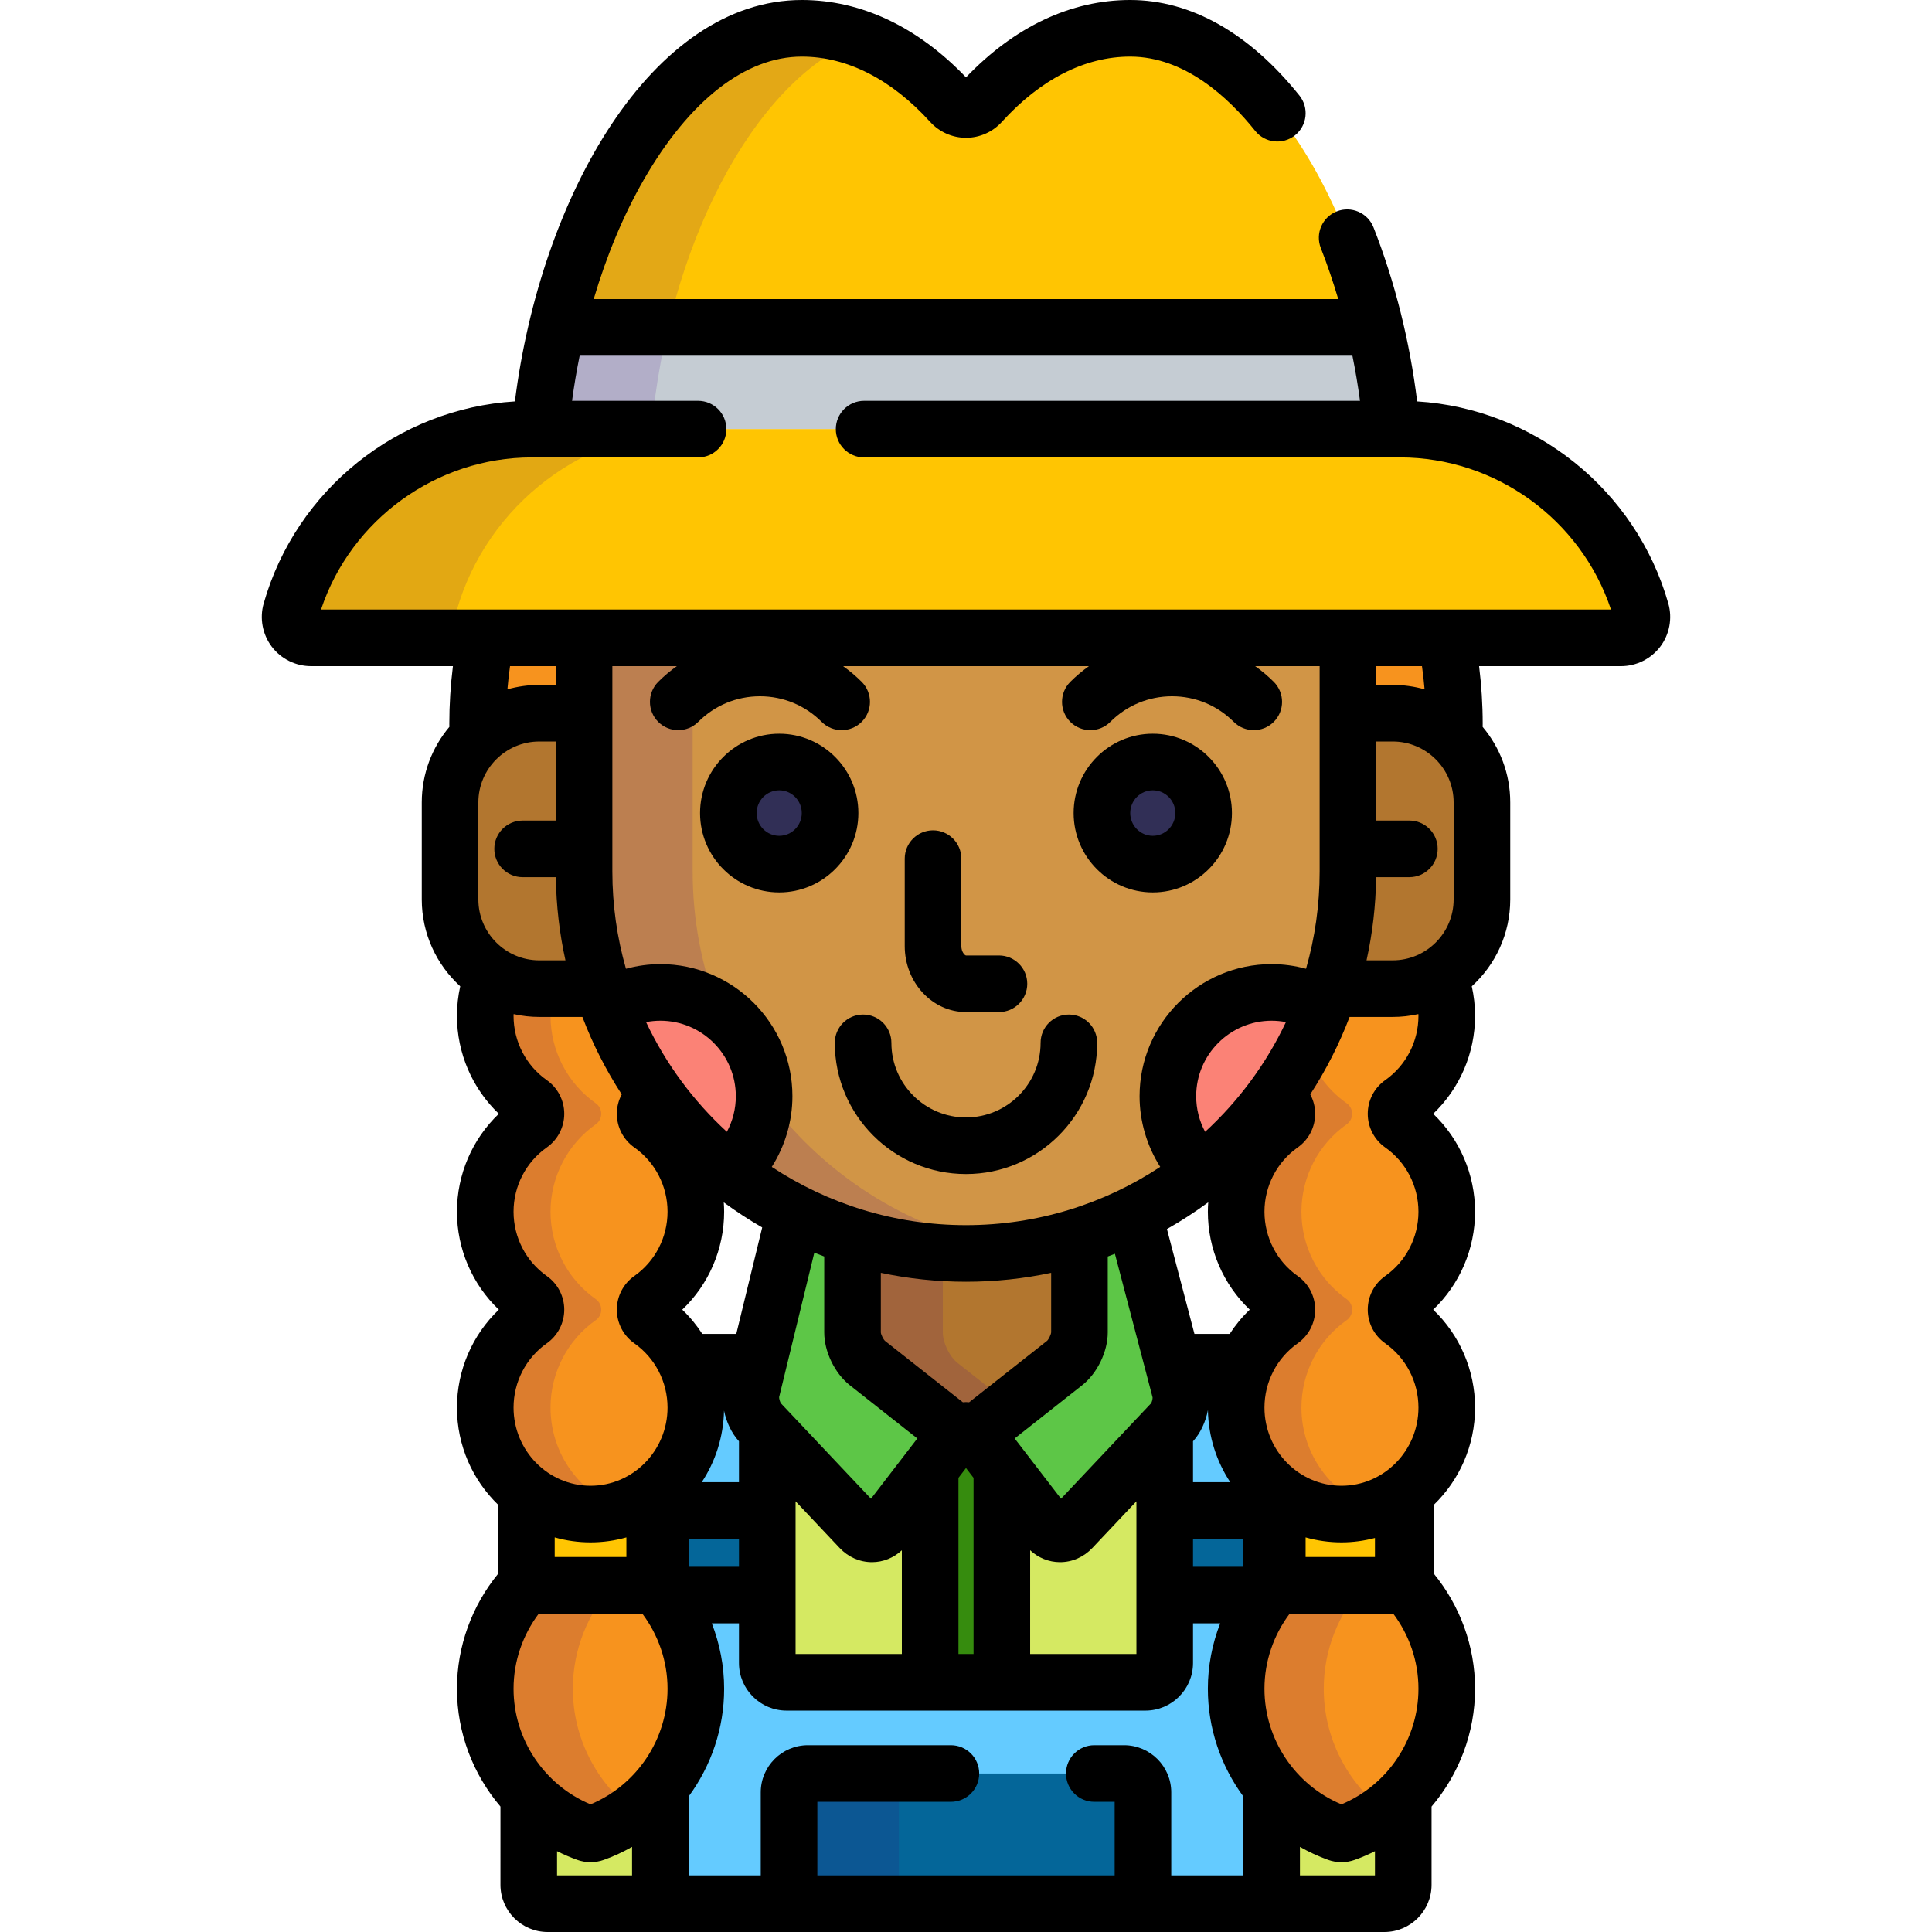 <?xml version="1.0" encoding="iso-8859-1"?>
<!-- Generator: Adobe Illustrator 19.0.0, SVG Export Plug-In . SVG Version: 6.00 Build 0)  -->
<svg version="1.1" id="Capa_1" xmlns="http://www.w3.org/2000/svg" xmlns:xlink="http://www.w3.org/1999/xlink" x="0px" y="0px"
	 viewBox="0 0 512 512" style="enable-background:new 0 0 512 512;" xml:space="preserve">
<path style="fill:#D5E962;" d="M284.032,405.081c-1.888,2-4.805,1.853-6.481-0.327L265.5,389.092v56.736h38.049
	c2.814,0,5.115-2.303,5.115-5.115v-61.726L284.032,405.081z"/>
<g>
	<path style="fill:#F7931E;" d="M369.085,189.008c6.312,0,12.041,2.479,16.282,6.509c0.037-1.225,0.061-2.452,0.061-3.686
		c0-7.79-0.774-15.408-2.236-22.795H357.22v19.972H369.085z"/>
	<path style="fill:#F7931E;" d="M142.916,189.008h11.864v-19.972h-25.972c-1.462,7.387-2.236,15.005-2.236,22.795
		c0,1.233,0.023,2.461,0.061,3.686C130.874,191.486,136.603,189.008,142.916,189.008z"/>
</g>
<g>
	<path style="fill:#D5E962;" d="M157.517,485.822c-0.329,0.118-0.673,0.178-1.018,0.178s-0.689-0.06-1.018-0.178
		c-5.932-2.139-11.141-5.585-15.359-9.938V499.5c0,2.762,2.238,5,5,5H175v-30.98C170.463,478.993,164.487,483.309,157.517,485.822z"
		/>
	<path style="fill:#D5E962;" d="M246.5,389.092l-12.05,15.662c-1.677,2.18-4.594,2.327-6.481,0.327l-24.633-26.094v61.726
		c0,2.813,2.302,5.115,5.115,5.115H246.5V389.092z"/>
	<path style="fill:#D5E962;" d="M356.517,485.822c-0.329,0.118-0.673,0.178-1.018,0.178s-0.689-0.06-1.018-0.178
		c-6.97-2.514-12.945-6.829-17.482-12.303v30.98h29.877c2.762,0,5-2.238,5-5v-23.615
		C367.658,480.237,362.449,483.684,356.517,485.822z"/>
</g>
<path style="fill:#368C0E;" d="M265.5,445.828v-56.736l-6.451-8.385c-0.322-0.419-0.692-0.732-1.078-0.99
	c-1.268,0.377-2.674,0.377-3.941,0c-0.386,0.258-0.756,0.571-1.078,0.99l-6.451,8.385v56.736H265.5z"/>
<path style="fill:#64CBFF;" d="M337,394.124c-5.764-5.172-9.404-12.71-9.404-21.095c0-4.219,0.947-8.315,2.683-12.029h-19.524
	l1.97,7.508c0.698,2.659-0.276,6.472-2.164,8.472l-1.896,2.008v61.726c0,2.813-2.302,5.115-5.115,5.115h-95.098
	c-2.814,0-5.115-2.303-5.115-5.115v-61.726l-1.896-2.008c-1.888-2-2.9-5.822-2.249-8.494l1.823-7.485h-19.293
	c1.735,3.714,2.683,7.81,2.683,12.029c0,8.385-3.641,15.923-9.404,21.095v27.447c5.928,7.155,9.404,16.28,9.404,25.966
	c0,9.689-3.472,18.826-9.404,25.982v30.98h162v-30.98c-5.933-7.156-9.404-16.293-9.404-25.982c0-9.686,3.477-18.811,9.404-25.966
	v-27.448H337z"/>
<path style="fill:#046699;" d="M302.894,504.5V475c0-2.75-2.25-5-5-5h-83.789c-2.75,0-5,2.25-5,5v29.5H302.894z"/>
<g style="opacity:0.15;">
	<path style="fill:#3D0072;" d="M243.211,470h-29.105c-2.75,0-5,2.25-5,5v29.5h29.105V475C238.211,472.25,240.461,470,243.211,470z"
		/>
</g>
<path style="fill:#F7931E;" d="M372.5,419.85v0.27h-34v-0.27c-6.842,7.38-10.904,17.209-10.904,27.688
	c0,17.1,10.805,32.485,26.887,38.285c0.329,0.118,0.673,0.178,1.018,0.178s0.689-0.06,1.018-0.178
	c16.082-5.8,26.887-21.186,26.887-38.285C383.404,437.059,379.342,427.229,372.5,419.85z"/>
<path style="opacity:0.15;fill:#490089;enable-background:new    ;" d="M350.808,447.537c0-10.355,3.975-20.069,10.672-27.418H338.5
	v-0.27c-6.842,7.38-10.904,17.209-10.904,27.688c0,17.1,10.805,32.485,26.887,38.285c0.329,0.118,0.673,0.178,1.018,0.178
	s0.689-0.06,1.018-0.178c3.86-1.393,7.413-3.342,10.589-5.73C357.053,472.531,350.808,460.531,350.808,447.537z"/>
<g>
	<path style="fill:#046699;" d="M175,419.705c0,1.65,1.35,3,3,3h22.336c1.65,0,3-1.35,3-3v-16.41c0-1.65-1.35-3-3-3H178
		c-1.65,0-3,1.35-3,3V419.705z"/>
	<path style="fill:#046699;" d="M308.664,419.705c0,1.65,1.35,3,3,3H334c1.65,0,3-1.35,3-3v-16.41c0-1.65-1.35-3-3-3h-22.336
		c-1.65,0-3,1.35-3,3V419.705z"/>
</g>
<g>
	<path style="fill:#5DC647;" d="M252.073,378.73l-22.215-17.515c-2.16-1.703-3.927-5.346-3.927-8.096v-25.483
		c0.017,0.005,0.034,0.01,0.051,0.015c-4.979-1.544-9.791-3.466-14.407-5.725c-0.845,0.818-1.489,1.827-1.759,2.932l-10.625,43.627
		c-0.651,2.672,0.361,6.494,2.249,8.494l26.528,28.102c1.888,2,4.805,1.853,6.481-0.327l18.501-24.047
		c0.322-0.419,0.692-0.732,1.078-0.99C253.316,379.505,252.645,379.182,252.073,378.73z"/>
	<path style="fill:#5DC647;" d="M301.268,324.836c-0.251-0.955-0.783-1.844-1.48-2.596c-4.422,2.125-9.021,3.939-13.771,5.411
		c0.017-0.005,0.034-0.01,0.051-0.015v25.483c0,2.75-1.767,6.393-3.927,8.096l-22.215,17.515c-0.572,0.451-1.243,0.774-1.956,0.986
		c0.386,0.258,0.756,0.571,1.078,0.99l18.502,24.047c1.677,2.18,4.594,2.327,6.481,0.327l26.527-28.102
		c1.888-2,2.862-5.813,2.164-8.472L301.268,324.836z"/>
</g>
<path style="fill:#B2762F;" d="M256,332.178c-10.471,0-20.568-1.59-30.068-4.541v25.483c0,2.75,1.767,6.393,3.927,8.096
	l22.215,17.515c2.16,1.703,5.693,1.703,7.854,0l22.215-17.515c2.16-1.703,3.927-5.346,3.927-8.096v-25.483
	C276.568,330.588,266.471,332.178,256,332.178z"/>
<path style="opacity:0.15;fill:#490089;enable-background:new    ;" d="M249.863,353.12v-21.133
	c-8.284-0.496-16.303-1.98-23.932-4.351v25.483c0,2.75,1.767,6.393,3.927,8.096l22.215,17.515c2.16,1.703,5.693,1.703,7.854,0
	l8.039-6.338l-14.176-11.177C251.63,359.513,249.863,355.87,249.863,353.12z"/>
<path style="fill:#F7931E;" d="M173.5,419.85v0.27h-34v-0.27c-6.842,7.38-10.904,17.209-10.904,27.688
	c0,17.1,10.805,32.485,26.887,38.285c0.329,0.118,0.673,0.178,1.018,0.178s0.689-0.06,1.018-0.178
	c16.082-5.8,26.887-21.186,26.887-38.285C184.404,437.059,180.342,427.229,173.5,419.85z"/>
<path style="opacity:0.15;fill:#490089;enable-background:new    ;" d="M151.808,447.537c0-10.355,3.975-20.069,10.672-27.418H139.5
	v-0.27c-6.842,7.38-10.904,17.209-10.904,27.688c0,17.1,10.805,32.485,26.887,38.285c0.329,0.118,0.673,0.178,1.018,0.178
	s0.689-0.06,1.018-0.178c3.86-1.393,7.413-3.342,10.589-5.73C158.053,472.531,151.808,460.531,151.808,447.537z"/>
<path style="fill:#FFC502;" d="M156.5,401.24c-6.395,0-12.289-2.191-17-5.862v24.741h34v-24.741
	C168.789,399.049,162.894,401.24,156.5,401.24z"/>
<path style="fill:#F7931E;" d="M172.404,344.295c7.515-5.281,12-13.945,12-23.175c0-9.229-4.485-17.893-12-23.175
	c-0.9-0.633-1.436-1.671-1.436-2.779s0.536-2.147,1.436-2.779c0.695-0.488,1.355-1.015,1.996-1.559
	c-6.368-8.666-11.399-18.376-14.766-28.836c0,0.003,0.001,0.006,0.002,0.008h-16.721c-4.487,0-8.683-1.25-12.256-3.42
	c-1.327,3.283-2.064,6.871-2.064,10.632c0,9.228,4.485,17.893,12,23.175c0.9,0.632,1.436,1.671,1.436,2.779
	s-0.536,2.147-1.436,2.779c-7.515,5.281-12,13.945-12,23.175c0,9.23,4.485,17.894,12,23.175c0.9,0.633,1.436,1.671,1.436,2.779
	s-0.536,2.148-1.436,2.779c-7.515,5.282-12,13.946-12,23.176c0,15.556,12.518,28.211,27.904,28.211s27.904-12.655,27.904-28.211
	c0-9.229-4.485-17.894-12-23.176c-0.9-0.632-1.436-1.671-1.436-2.779S171.504,344.928,172.404,344.295z"/>
<path style="opacity:0.15;fill:#490089;enable-background:new    ;" d="M145.893,373.029c0-9.229,4.485-17.894,12-23.176
	c0.9-0.632,1.436-1.671,1.436-2.779s-0.536-2.146-1.436-2.779c-7.515-5.281-12-13.945-12-23.175c0-9.229,4.485-17.893,12-23.175
	c0.9-0.633,1.436-1.671,1.436-2.779s-0.536-2.147-1.436-2.779c-7.515-5.282-12-13.946-12-23.175c0-2.494,0.335-4.907,0.938-7.212
	h-3.916c-4.487,0-8.683-1.25-12.256-3.42c-1.327,3.283-2.064,6.871-2.064,10.632c0,9.228,4.485,17.893,12,23.175
	c0.9,0.632,1.436,1.671,1.436,2.779s-0.536,2.147-1.436,2.779c-7.515,5.281-12,13.945-12,23.175c0,9.23,4.485,17.894,12,23.175
	c0.9,0.633,1.436,1.671,1.436,2.779s-0.536,2.148-1.436,2.779c-7.515,5.282-12,13.946-12,23.176
	c0,15.556,12.518,28.211,27.904,28.211c3.019,0,5.924-0.492,8.648-1.395C153.983,396.156,145.893,385.533,145.893,373.029z"/>
<path style="fill:#FFC502;" d="M355.5,401.24c-6.395,0-12.289-2.191-17-5.862v24.741h34v-24.741
	C367.789,399.049,361.894,401.24,355.5,401.24z"/>
<path style="fill:#F7931E;" d="M371.404,292.387c7.515-5.282,12-13.946,12-23.175c0-3.761-0.737-7.349-2.064-10.632
	c-3.573,2.17-7.768,3.42-12.255,3.42h-16.722c0.001-0.002,0.002-0.005,0.002-0.008c-3.366,10.46-8.397,20.17-14.766,28.836
	c0.642,0.544,1.301,1.07,1.996,1.559c0.9,0.632,1.436,1.671,1.436,2.779s-0.536,2.147-1.436,2.779c-7.515,5.281-12,13.945-12,23.175
	c0,9.23,4.485,17.894,12,23.175c0.9,0.633,1.436,1.671,1.436,2.779s-0.536,2.148-1.436,2.779c-7.515,5.282-12,13.946-12,23.176
	c0,15.556,12.518,28.211,27.904,28.211s27.904-12.655,27.904-28.211c0-9.229-4.485-17.894-12-23.176
	c-0.9-0.632-1.436-1.671-1.436-2.779s0.536-2.146,1.436-2.779c7.515-5.281,12-13.945,12-23.175c0-9.229-4.485-17.893-12-23.175
	c-0.9-0.633-1.436-1.671-1.436-2.779C369.968,294.058,370.504,293.019,371.404,292.387z"/>
<path style="opacity:0.15;fill:#490089;enable-background:new    ;" d="M344.893,373.029c0-9.229,4.485-17.894,12-23.176
	c0.9-0.632,1.436-1.671,1.436-2.779s-0.536-2.146-1.436-2.779c-7.515-5.281-12-13.945-12-23.175c0-9.229,4.485-17.893,12-23.175
	c0.9-0.633,1.436-1.671,1.436-2.779s-0.536-2.147-1.436-2.779c-5.287-3.717-9.066-9.109-10.847-15.192
	c-2.458,4.779-5.288,9.334-8.447,13.634c0.642,0.544,1.301,1.07,1.996,1.559c0.9,0.632,1.436,1.671,1.436,2.779
	s-0.536,2.147-1.436,2.779c-7.515,5.281-12,13.945-12,23.175c0,9.23,4.485,17.894,12,23.175c0.9,0.633,1.436,1.671,1.436,2.779
	s-0.536,2.148-1.436,2.779c-7.515,5.282-12,13.946-12,23.176c0,15.556,12.518,28.211,27.904,28.211c3.019,0,5.924-0.492,8.647-1.395
	C352.983,396.156,344.893,385.533,344.893,373.029z"/>
<g>
	<path style="fill:#B2762F;" d="M154.78,230.958v-41.95h-11.864c-13.06,0-23.646,10.587-23.646,23.646v25.701
		c0,13.059,10.586,23.645,23.646,23.645h16.721C156.488,252.217,154.78,241.788,154.78,230.958z"/>
	<path style="fill:#B2762F;" d="M369.085,189.008H357.22v41.95c0,10.83-1.708,21.259-4.856,31.042h16.722
		c13.059,0,23.645-10.587,23.645-23.645v-25.701C392.729,199.595,382.143,189.008,369.085,189.008z"/>
</g>
<path style="fill:#D19546;" d="M154.78,169.036v61.922c0,55.902,45.318,101.22,101.22,101.22s101.22-45.317,101.22-101.22v-61.922
	L154.78,169.036L154.78,169.036z"/>
<path style="opacity:0.15;fill:#490089;enable-background:new    ;" d="M183.56,230.958v-61.922h-28.78v61.922
	c0,55.902,45.318,101.22,101.22,101.22c4.886,0,9.69-0.354,14.391-1.023C221.306,324.168,183.56,281.975,183.56,230.958z"/>
<g>
	<path style="fill:#FB8276;" d="M175,263c-5.002,0-9.689,1.342-13.729,3.677c6.602,17.499,17.907,32.69,32.383,44.023
		c5.438-5.024,8.847-12.213,8.847-20.2C202.5,275.313,190.187,263,175,263z"/>
	<path style="fill:#FB8276;" d="M337,263c-15.188,0-27.5,12.313-27.5,27.5c0,7.987,3.408,15.176,8.847,20.2
		c14.476-11.333,25.781-26.524,32.383-44.023C346.688,264.342,342.002,263,337,263z"/>
</g>
<g>
	<ellipse style="fill:#312F56;" cx="206.5" cy="215.47" rx="13.477" ry="13.529"/>
	<ellipse style="fill:#312F56;" cx="305.5" cy="215.47" rx="13.477" ry="13.529"/>
</g>
<path style="fill:#FFC502;" d="M368.811,113.724C363.88,58.491,334.68,7.5,299.508,7.5c-14.157,0-27.844,6.839-39.577,19.776
	c-1.006,1.109-2.433,1.741-3.931,1.741c-1.497,0-2.924-0.632-3.931-1.741C240.336,14.339,226.65,7.5,212.492,7.5
	c-35.172,0-64.372,50.991-69.304,106.224H368.811z"/>
<path style="fill:#C5CCD3;" d="M368.795,113.724c-0.825-9.176-2.313-18.233-4.39-26.964h-216.81
	c-2.077,8.73-3.564,17.788-4.39,26.964H368.795z"/>
<path style="opacity:0.15;fill:#490089;enable-background:new    ;" d="M172.668,113.724c4.257-47.661,26.574-92.162,55.217-103.465
	C222.867,8.436,217.713,7.5,212.492,7.5c-35.172,0-64.372,50.991-69.304,106.224H172.668z"/>
<path style="fill:#FFC502;" d="M82.407,169.036c-1.734,0-3.367-0.813-4.413-2.196c-1.046-1.384-1.382-3.177-0.907-4.846
	c8.065-28.421,34.328-48.27,63.863-48.27h230.099c29.536,0,55.799,19.85,63.864,48.27c0.475,1.669,0.139,3.462-0.907,4.846
	c-1.046,1.383-2.68,2.196-4.413,2.196H82.407z"/>
<g style="opacity:0.15;">
	<path style="fill:#3D0072;" d="M121.87,166.84c-1.046-1.384-1.382-3.177-0.907-4.846c8.065-28.421,34.328-48.27,63.863-48.27
		H140.95c-29.535,0-55.798,19.85-63.863,48.27c-0.475,1.669-0.139,3.462,0.907,4.846c1.046,1.383,2.679,2.196,4.413,2.196h43.876
		C124.549,169.036,122.916,168.223,121.87,166.84z"/>
</g>
<path d="M256,268.209h8.735c4.142,0,7.5-3.357,7.5-7.5s-3.358-7.5-7.5-7.5H256c-0.298,0-1.235-0.914-1.235-2.5v-23.162
	c0-4.143-3.357-7.5-7.5-7.5s-7.5,3.357-7.5,7.5v23.162C239.764,260.358,247.048,268.209,256,268.209z"/>
<path d="M227.476,215.471c0-11.596-9.409-21.029-20.976-21.029s-20.978,9.434-20.978,21.029s9.41,21.029,20.978,21.029
	C218.067,236.5,227.476,227.066,227.476,215.471z M206.501,221.5c-3.296,0-5.978-2.705-5.978-6.029s2.682-6.029,5.978-6.029
	c3.295,0,5.976,2.705,5.976,6.029S209.796,221.5,206.501,221.5z"/>
<path d="M305.5,236.5c11.566,0,20.977-9.434,20.977-21.029s-9.41-21.029-20.977-21.029s-20.977,9.434-20.977,21.029
	S293.933,236.5,305.5,236.5z M305.5,209.441c3.296,0,5.977,2.705,5.977,6.029s-2.681,6.029-5.977,6.029s-5.977-2.705-5.977-6.029
	S302.204,209.441,305.5,209.441z"/>
<path d="M283.268,268.866c-4.143,0-7.5,3.357-7.5,7.5c0,10.899-8.868,19.768-19.769,19.768c-10.9,0-19.769-8.868-19.769-19.768
	c0-4.143-3.357-7.5-7.5-7.5s-7.5,3.357-7.5,7.5c0,19.171,15.597,34.768,34.769,34.768s34.769-15.597,34.769-34.768
	C290.768,272.224,287.411,268.866,283.268,268.866z"/>
<path d="M442.128,159.946c-8.563-30.174-35.56-51.651-66.565-53.567c-1.969-15.983-5.881-31.666-11.573-46.126
	c-1.517-3.854-5.868-5.75-9.726-4.231c-3.854,1.517-5.749,5.871-4.232,9.726c1.727,4.387,3.253,8.908,4.62,13.513H157.336
	c3.387-11.459,7.859-22.21,13.267-31.623C182.693,26.591,197.57,15,212.492,15c11.984,0,23.748,5.987,34.023,17.316
	c2.423,2.67,5.88,4.201,9.484,4.201c3.606,0,7.065-1.532,9.486-4.203C275.76,20.987,287.523,15,299.508,15
	c14.359,0,25.949,10.708,33.143,19.691c2.59,3.232,7.309,3.755,10.543,1.166c3.233-2.59,3.755-7.309,1.166-10.543
	C331.096,8.754,315.587,0,299.508,0C283.842,0,268.843,7.076,256,20.494C243.158,7.076,228.158,0,212.492,0
	c-39.717,0-69.229,52.121-76.037,106.377c-31.014,1.909-58.018,23.389-66.582,53.565c-1.111,3.909-0.313,8.178,2.14,11.422
	c2.449,3.238,6.335,5.172,10.395,5.172h37.62c-0.628,5.072-0.955,10.185-0.955,15.295c0,0.267,0.011,0.532,0.013,0.799
	c-4.56,5.419-7.314,12.404-7.314,20.023v25.701c0,9.114,3.935,17.325,10.194,23.026c-0.563,2.521-0.869,5.14-0.869,7.831
	c0,9.882,4.071,19.253,11.097,25.953c-7.023,6.698-11.097,16.071-11.097,25.955c0,9.884,4.072,19.257,11.097,25.954
	c-7.023,6.699-11.097,16.072-11.097,25.955c0,10.107,4.191,19.24,10.904,25.743v18.292c-6.881,8.43-10.904,19.129-10.904,30.473
	c0,11.683,4.266,22.684,11.527,31.226V499.5c0,6.893,5.607,12.5,12.5,12.5h221.754c6.892,0,12.5-5.607,12.5-12.5v-20.735
	c7.262-8.542,11.527-19.544,11.527-31.227c0-11.343-4.022-22.041-10.904-30.471v-18.294c6.713-6.503,10.904-15.636,10.904-25.743
	c0-9.883-4.071-19.254-11.097-25.954c7.024-6.698,11.097-16.071,11.097-25.955s-4.072-19.257-11.097-25.954
	c7.024-6.698,11.097-16.071,11.097-25.954c0-2.691-0.307-5.31-0.869-7.831c6.26-5.701,10.194-13.912,10.194-23.026v-25.701
	c0-7.62-2.755-14.605-7.314-20.023c0.002-0.267,0.013-0.532,0.013-0.799c0-5.11-0.326-10.223-0.955-15.295h37.62
	c4.06,0,7.945-1.934,10.396-5.174C442.439,168.12,443.238,163.852,442.128,159.946z M385.229,212.653v25.701
	c0,8.902-7.242,16.145-16.145,16.145h-6.938c1.578-7.111,2.442-14.485,2.545-22.041h8.809c4.143,0,7.5-3.357,7.5-7.5
	s-3.357-7.5-7.5-7.5h-8.78v-20.951h4.365C377.987,196.508,385.229,203.751,385.229,212.653z M364.377,412.619H346v-5.195
	c3.025,0.852,6.209,1.316,9.5,1.316c3.068,0,6.037-0.419,8.877-1.163V412.619z M369.209,427.619
	c4.234,5.629,6.695,12.572,6.695,19.918c0,13.403-8.139,25.516-20.403,30.637c-12.271-5.126-20.405-17.236-20.405-30.637
	c0-7.346,2.461-14.29,6.694-19.918H369.209z M281.181,397.175l-12.284-15.966l17.888-14.104c3.994-3.148,6.783-8.899,6.783-13.985
	v-20.136c0.635-0.234,1.266-0.477,1.895-0.722l9.986,38.072c0.031,0.401-0.178,1.217-0.397,1.554L281.181,397.175z M301.164,397.858
	v5.436v16.41v18.623H273V410.83c2.168,2.017,4.954,3.158,7.912,3.159c0,0,0,0,0.001,0c3.239,0,6.284-1.336,8.573-3.761
	L301.164,397.858z M256.829,371.621c-0.275-0.021-0.55-0.049-0.829-0.049s-0.554,0.028-0.829,0.049l-20.639-16.27
	c-0.44-0.402-1.059-1.676-1.101-2.232l-0.001-15.805c7.284,1.544,14.833,2.362,22.569,2.362s15.285-0.818,22.568-2.362l0.001,15.765
	c-0.043,0.596-0.661,1.869-1.071,2.246L256.829,371.621z M258,391.644v46.685h-4v-46.685l2-2.6L258,391.644z M230.818,397.175
	l-23.86-25.27c-0.256-0.351-0.51-1.31-0.48-1.646l9.325-38.287c0.87,0.348,1.746,0.686,2.628,1.012v20.136
	c0,5.086,2.789,10.837,6.783,13.985l17.888,14.104L230.818,397.175z M239,410.832v27.496h-28.164v-40.47l11.679,12.371
	c2.289,2.425,5.334,3.761,8.574,3.761C234.046,413.99,236.832,412.849,239,410.832z M256,324.678
	c-18.996,0-36.688-5.686-51.471-15.439c3.526-5.562,5.471-12.062,5.471-18.738c0-19.299-15.701-35-35-35
	c-3.092,0-6.154,0.43-9.114,1.234c-2.347-8.192-3.605-16.84-3.605-25.776v-54.422h17.091c-1.74,1.237-3.395,2.62-4.935,4.161
	c-2.929,2.929-2.929,7.678,0.001,10.606c2.928,2.928,7.677,2.929,10.606-0.001c4.372-4.372,10.179-6.78,16.352-6.78
	s11.98,2.408,16.352,6.781c1.465,1.464,3.385,2.196,5.304,2.196s3.839-0.732,5.304-2.196c2.929-2.93,2.929-7.678,0-10.607
	c-1.54-1.54-3.195-2.923-4.935-4.16h65.158c-1.739,1.237-3.394,2.62-4.935,4.16c-2.929,2.93-2.929,7.678,0,10.607
	c1.465,1.464,3.385,2.196,5.304,2.196c1.919,0,3.839-0.732,5.304-2.196c4.372-4.373,10.18-6.781,16.352-6.781
	c6.173,0,11.98,2.408,16.352,6.78c2.929,2.929,7.678,2.93,10.606,0.001c2.93-2.929,2.93-7.678,0.001-10.606
	c-1.54-1.541-3.194-2.924-4.935-4.161h17.091v54.422c0,8.937-1.259,17.584-3.605,25.776c-2.96-0.805-6.022-1.234-9.114-1.234
	c-19.299,0-35,15.701-35,35c0,6.677,1.944,13.177,5.471,18.738C292.687,318.991,274.996,324.678,256,324.678z M136.096,447.537
	c0-7.346,2.461-14.29,6.693-19.918h27.42c4.234,5.629,6.695,12.572,6.695,19.918c0,13.403-8.139,25.516-20.403,30.637
	C144.23,473.048,136.096,460.938,136.096,447.537z M147,412.619v-5.195c3.025,0.852,6.209,1.316,9.5,1.316s6.475-0.465,9.5-1.316
	v5.195H147z M182.5,407.795h13.336v7.41H182.5V407.795z M185.969,392.795c3.608-5.456,5.752-11.969,5.906-18.969
	c0.621,3.052,2.004,5.982,3.961,8.13v10.839H185.969z M195.122,353.5h-9.004c-1.509-2.328-3.282-4.49-5.311-6.425
	c7.023-6.698,11.097-16.071,11.097-25.955c0-0.829-0.039-1.653-0.097-2.474c3.263,2.394,6.66,4.617,10.185,6.643L195.122,353.5z
	 M171.215,270.865c1.242-0.239,2.51-0.365,3.785-0.365c11.028,0,20,8.972,20,20c0,3.367-0.832,6.576-2.372,9.439
	C183.739,291.767,176.431,281.904,171.215,270.865z M126.77,238.355v-25.701c0-8.902,7.243-16.146,16.146-16.146h4.364v20.951h-8.78
	c-4.143,0-7.5,3.357-7.5,7.5s3.357,7.5,7.5,7.5h8.808c0.104,7.556,0.968,14.93,2.545,22.041h-6.936
	C134.014,254.5,126.77,247.257,126.77,238.355z M320.193,318.631c-0.058,0.825-0.098,1.654-0.098,2.489
	c0,9.884,4.072,19.257,11.097,25.954c-2.028,1.935-3.802,4.098-5.31,6.426h-9.342l-7.289-27.787
	C313.049,323.571,316.696,321.197,320.193,318.631z M326.031,392.795h-9.867v-10.839c1.992-2.187,3.361-5.177,3.948-8.275
	C320.238,380.737,322.397,387.301,326.031,392.795z M316.164,407.795H329.5v7.41h-13.336V407.795z M319.372,299.939
	c-1.54-2.862-2.372-6.071-2.372-9.439c0-11.028,8.972-20,20-20c1.275,0,2.543,0.126,3.785,0.365
	C335.568,281.904,328.26,291.767,319.372,299.939z M147.28,176.536v4.972h-4.364c-2.927,0-5.757,0.414-8.444,1.173
	c0.168-2.056,0.405-4.103,0.69-6.145H147.28z M142.916,269.5h11.426c2.755,7.239,6.261,14.112,10.424,20.521
	c-0.836,1.561-1.298,3.323-1.298,5.145c0,3.548,1.729,6.881,4.624,8.915c5.519,3.879,8.813,10.248,8.813,17.039
	c0,6.791-3.294,13.16-8.813,17.039c-2.895,2.034-4.624,5.367-4.624,8.915c0,3.551,1.73,6.885,4.623,8.915
	c5.519,3.879,8.813,10.249,8.813,17.04c0,11.42-9.153,20.711-20.404,20.711s-20.404-9.291-20.404-20.711
	c0-6.791,3.295-13.161,8.808-17.036c2.898-2.034,4.629-5.368,4.629-8.919c0-3.548-1.729-6.881-4.624-8.915
	c-5.519-3.879-8.813-10.248-8.813-17.039c0-6.791,3.294-13.16,8.813-17.039c2.895-2.034,4.624-5.367,4.624-8.915
	c0-3.551-1.73-6.885-4.623-8.915c-5.519-3.879-8.813-10.249-8.813-17.039c0-0.158,0.02-0.311,0.023-0.468
	C138.308,269.233,140.581,269.5,142.916,269.5z M147.623,490.585c1.714,0.864,3.489,1.634,5.325,2.296
	c1.144,0.411,2.339,0.619,3.552,0.619s2.408-0.208,3.561-0.622c2.604-0.938,5.085-2.097,7.439-3.436V497h-19.877V490.585z
	 M310.394,497v-22c0-6.893-5.607-12.5-12.5-12.5H290c-4.143,0-7.5,3.357-7.5,7.5s3.357,7.5,7.5,7.5h5.395V497h-78.789v-19.5H252
	c4.143,0,7.5-3.357,7.5-7.5s-3.357-7.5-7.5-7.5h-37.895c-6.893,0-12.5,5.607-12.5,12.5v22H182.5v-20.919
	c5.961-8.106,9.404-18.05,9.404-28.544c0-6.044-1.158-11.898-3.265-17.332h7.196v10.508c0,6.956,5.659,12.615,12.615,12.615h95.098
	c6.956,0,12.615-5.659,12.615-12.615v-10.508h7.196c-2.107,5.434-3.265,11.288-3.265,17.332c0,10.493,3.442,20.436,9.404,28.543V497
	H310.394z M344.5,497v-7.56c2.355,1.342,4.841,2.501,7.448,3.441c1.144,0.411,2.339,0.619,3.552,0.619s2.408-0.208,3.561-0.622
	c1.832-0.661,3.605-1.429,5.316-2.291V497H344.5z M375.904,269.212c0,6.79-3.295,13.16-8.808,17.035
	c-2.898,2.034-4.629,5.368-4.629,8.919c0,3.548,1.728,6.881,4.624,8.915c5.519,3.879,8.813,10.248,8.813,17.039
	c0,6.791-3.294,13.16-8.813,17.039c-2.896,2.034-4.624,5.367-4.624,8.915c0,3.551,1.73,6.885,4.623,8.915
	c5.519,3.879,8.814,10.249,8.814,17.04c0,11.42-9.153,20.711-20.404,20.711s-20.404-9.291-20.404-20.711
	c0-6.791,3.295-13.161,8.808-17.036c2.898-2.034,4.629-5.368,4.629-8.919c0-3.548-1.728-6.881-4.624-8.915
	c-5.519-3.879-8.813-10.248-8.813-17.039c0-6.791,3.294-13.16,8.813-17.039c2.896-2.034,4.624-5.367,4.624-8.915
	c0-1.824-0.464-3.588-1.3-5.15c4.162-6.407,7.668-13.277,10.424-20.516h11.429c2.335,0,4.606-0.267,6.796-0.756
	C375.885,268.901,375.904,269.054,375.904,269.212z M377.528,182.681c-2.688-0.759-5.517-1.173-8.443-1.173h-4.365v-4.972h12.118
	C377.122,178.578,377.359,180.625,377.528,182.681z M85.074,161.536c7.944-23.865,30.553-40.313,55.876-40.313h44.049
	c4.143,0,7.5-3.357,7.5-7.5s-3.357-7.5-7.5-7.5h-33.401c0.543-4.022,1.218-8.017,2.02-11.964h204.785
	c0.804,3.952,1.473,7.945,2.014,11.964H229c-4.143,0-7.5,3.357-7.5,7.5s3.357,7.5,7.5,7.5h142.049
	c25.322,0,47.93,16.446,55.877,40.313H85.074z"/>
<g>
</g>
<g>
</g>
<g>
</g>
<g>
</g>
<g>
</g>
<g>
</g>
<g>
</g>
<g>
</g>
<g>
</g>
<g>
</g>
<g>
</g>
<g>
</g>
<g>
</g>
<g>
</g>
<g>
</g>
</svg>
